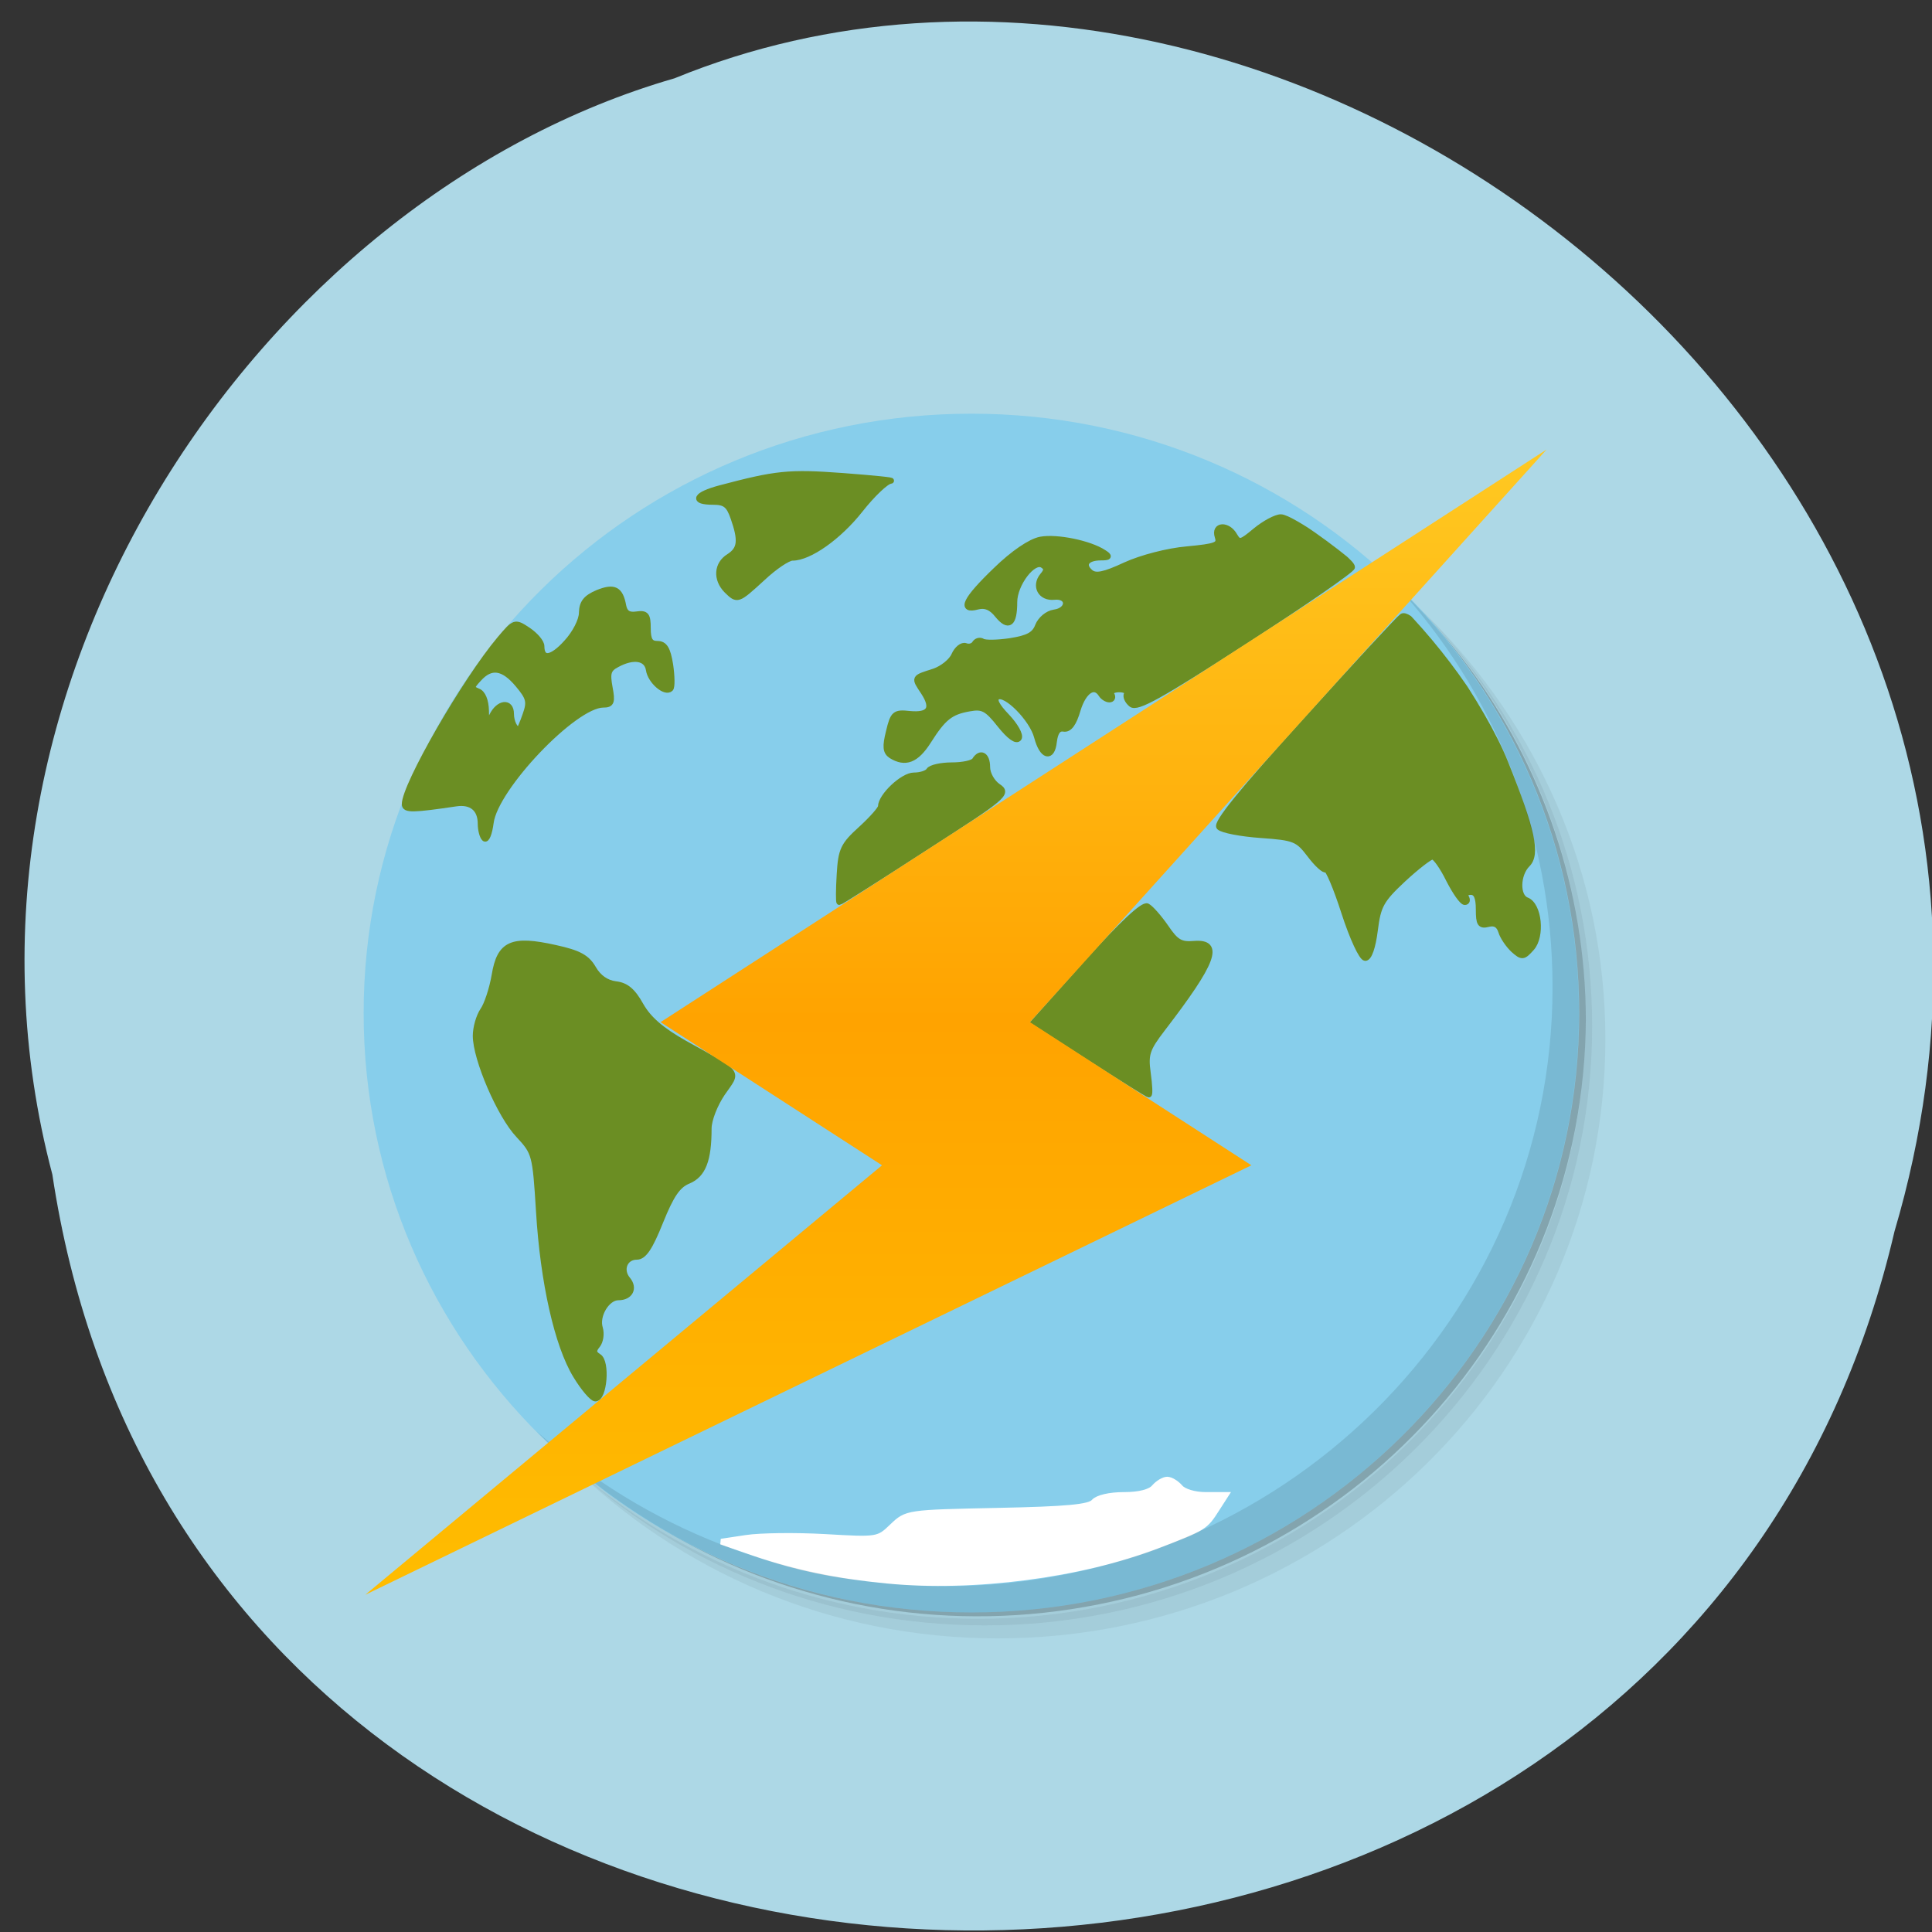 
<svg xmlns="http://www.w3.org/2000/svg" xmlns:xlink="http://www.w3.org/1999/xlink" width="32px" height="32px" viewBox="0 0 32 32" version="1.1">
<rect x="0" y="0" width="32" height="32" fill="#333333" stroke="none"/>
<defs>
<clipPath id="clip1">
  <path d="M 7 15 L 13 15 L 13 24 L 7 24 Z M 7 15 "/>
</clipPath>
<clipPath id="clip2">
  <path d="M 26.02 16.914 C 26.02 22.398 21.508 26.844 15.953 26.844 C 10.395 26.844 5.887 22.398 5.887 16.914 C 5.887 11.43 10.395 6.988 15.953 6.988 C 21.508 6.988 26.02 11.43 26.02 16.914 Z M 26.02 16.914 "/>
</clipPath>
<clipPath id="clip3">
  <path d="M 6 9 L 12 9 L 12 14 L 6 14 Z M 6 9 "/>
</clipPath>
<clipPath id="clip4">
  <path d="M 26.02 16.914 C 26.02 22.398 21.508 26.844 15.953 26.844 C 10.395 26.844 5.887 22.398 5.887 16.914 C 5.887 11.43 10.395 6.988 15.953 6.988 C 21.508 6.988 26.02 11.43 26.02 16.914 Z M 26.02 16.914 "/>
</clipPath>
<clipPath id="clip5">
  <path d="M 6 9 L 12 9 L 12 15 L 6 15 Z M 6 9 "/>
</clipPath>
<clipPath id="clip6">
  <path d="M 26.02 16.914 C 26.02 22.398 21.508 26.844 15.953 26.844 C 10.395 26.844 5.887 22.398 5.887 16.914 C 5.887 11.43 10.395 6.988 15.953 6.988 C 21.508 6.988 26.02 11.43 26.02 16.914 Z M 26.02 16.914 "/>
</clipPath>
<clipPath id="clip7">
  <path d="M 14 8 L 23 8 L 23 13 L 14 13 Z M 14 8 "/>
</clipPath>
<clipPath id="clip8">
  <path d="M 26.02 16.914 C 26.02 22.398 21.508 26.844 15.953 26.844 C 10.395 26.844 5.887 22.398 5.887 16.914 C 5.887 11.43 10.395 6.988 15.953 6.988 C 21.508 6.988 26.02 11.43 26.02 16.914 Z M 26.02 16.914 "/>
</clipPath>
<clipPath id="clip9">
  <path d="M 14 8 L 23 8 L 23 14 L 14 14 Z M 14 8 "/>
</clipPath>
<clipPath id="clip10">
  <path d="M 26.02 16.914 C 26.02 22.398 21.508 26.844 15.953 26.844 C 10.395 26.844 5.887 22.398 5.887 16.914 C 5.887 11.43 10.395 6.988 15.953 6.988 C 21.508 6.988 26.02 11.43 26.02 16.914 Z M 26.02 16.914 "/>
</clipPath>
<clipPath id="clip11">
  <path d="M 13 12 L 17 12 L 17 15 L 13 15 Z M 13 12 "/>
</clipPath>
<clipPath id="clip12">
  <path d="M 26.02 16.914 C 26.02 22.398 21.508 26.844 15.953 26.844 C 10.395 26.844 5.887 22.398 5.887 16.914 C 5.887 11.43 10.395 6.988 15.953 6.988 C 21.508 6.988 26.02 11.43 26.02 16.914 Z M 26.02 16.914 "/>
</clipPath>
<clipPath id="clip13">
  <path d="M 13 11 L 18 11 L 18 16 L 13 16 Z M 13 11 "/>
</clipPath>
<clipPath id="clip14">
  <path d="M 26.02 16.914 C 26.02 22.398 21.508 26.844 15.953 26.844 C 10.395 26.844 5.887 22.398 5.887 16.914 C 5.887 11.43 10.395 6.988 15.953 6.988 C 21.508 6.988 26.02 11.43 26.02 16.914 Z M 26.02 16.914 "/>
</clipPath>
<clipPath id="clip15">
  <path d="M 17 15 L 21 15 L 21 19 L 17 19 Z M 17 15 "/>
</clipPath>
<clipPath id="clip16">
  <path d="M 26.02 16.914 C 26.02 22.398 21.508 26.844 15.953 26.844 C 10.395 26.844 5.887 22.398 5.887 16.914 C 5.887 11.43 10.395 6.988 15.953 6.988 C 21.508 6.988 26.02 11.43 26.02 16.914 Z M 26.02 16.914 "/>
</clipPath>
<clipPath id="clip17">
  <path d="M 16 14 L 21 14 L 21 19 L 16 19 Z M 16 14 "/>
</clipPath>
<clipPath id="clip18">
  <path d="M 26.02 16.914 C 26.02 22.398 21.508 26.844 15.953 26.844 C 10.395 26.844 5.887 22.398 5.887 16.914 C 5.887 11.43 10.395 6.988 15.953 6.988 C 21.508 6.988 26.02 11.43 26.02 16.914 Z M 26.02 16.914 "/>
</clipPath>
<clipPath id="clip19">
  <path d="M 11 24 L 21 24 L 21 27 L 11 27 Z M 11 24 "/>
</clipPath>
<clipPath id="clip20">
  <path d="M 26.02 16.914 C 26.02 22.398 21.508 26.844 15.953 26.844 C 10.395 26.844 5.887 22.398 5.887 16.914 C 5.887 11.43 10.395 6.988 15.953 6.988 C 21.508 6.988 26.02 11.43 26.02 16.914 Z M 26.02 16.914 "/>
</clipPath>
<clipPath id="clip21">
  <path d="M 11 23 L 21 23 L 21 27 L 11 27 Z M 11 23 "/>
</clipPath>
<clipPath id="clip22">
  <path d="M 26.02 16.914 C 26.02 22.398 21.508 26.844 15.953 26.844 C 10.395 26.844 5.887 22.398 5.887 16.914 C 5.887 11.43 10.395 6.988 15.953 6.988 C 21.508 6.988 26.02 11.43 26.02 16.914 Z M 26.02 16.914 "/>
</clipPath>
<clipPath id="clip23">
  <path d="M 20 10 L 26 10 L 26 16 L 20 16 Z M 20 10 "/>
</clipPath>
<clipPath id="clip24">
  <path d="M 26.02 16.914 C 26.02 22.398 21.508 26.844 15.953 26.844 C 10.395 26.844 5.887 22.398 5.887 16.914 C 5.887 11.43 10.395 6.988 15.953 6.988 C 21.508 6.988 26.02 11.43 26.02 16.914 Z M 26.02 16.914 "/>
</clipPath>
<clipPath id="clip25">
  <path d="M 19 9 L 27 9 L 27 17 L 19 17 Z M 19 9 "/>
</clipPath>
<clipPath id="clip26">
  <path d="M 26.02 16.914 C 26.02 22.398 21.508 26.844 15.953 26.844 C 10.395 26.844 5.887 22.398 5.887 16.914 C 5.887 11.43 10.395 6.988 15.953 6.988 C 21.508 6.988 26.02 11.43 26.02 16.914 Z M 26.02 16.914 "/>
</clipPath>
<clipPath id="clip27">
  <path d="M 11 7 L 15 7 L 15 10 L 11 10 Z M 11 7 "/>
</clipPath>
<clipPath id="clip28">
  <path d="M 26.02 16.914 C 26.02 22.398 21.508 26.844 15.953 26.844 C 10.395 26.844 5.887 22.398 5.887 16.914 C 5.887 11.43 10.395 6.988 15.953 6.988 C 21.508 6.988 26.02 11.43 26.02 16.914 Z M 26.02 16.914 "/>
</clipPath>
<clipPath id="clip29">
  <path d="M 11 7 L 16 7 L 16 11 L 11 11 Z M 11 7 "/>
</clipPath>
<clipPath id="clip30">
  <path d="M 26.02 16.914 C 26.02 22.398 21.508 26.844 15.953 26.844 C 10.395 26.844 5.887 22.398 5.887 16.914 C 5.887 11.43 10.395 6.988 15.953 6.988 C 21.508 6.988 26.02 11.43 26.02 16.914 Z M 26.02 16.914 "/>
</clipPath>
<linearGradient id="linear0" gradientUnits="userSpaceOnUse" x1="0" y1="-0.163" x2="0" y2="32.09" gradientTransform="matrix(0.612,0,0,0.593,6.049,7.444)">
<stop offset="0" style="stop-color:rgb(100%,78.824%,13.333%);stop-opacity:1;"/>
<stop offset="0.5" style="stop-color:rgb(100%,63.922%,0%);stop-opacity:1;"/>
<stop offset="1" style="stop-color:rgb(100%,74.118%,0%);stop-opacity:1;"/>
</linearGradient>
</defs>
<g id="surface1">
<path style=" stroke:none;fill-rule:nonzero;fill:rgb(100%,100%,100%);fill-opacity:1;" d="M 11.578 16.527 L 11.578 22.762 C 11.578 26.504 12.219 26.504 17.992 26.504 L 19.277 26.504 C 25.051 26.504 25.691 26.504 25.691 22.762 L 25.691 16.527 C 25.691 12.785 25.051 12.785 19.277 12.785 L 17.992 12.785 C 12.219 12.785 11.578 12.785 11.578 16.527 Z M 17.992 14.035 L 19.277 14.035 C 24.41 14.035 24.41 14.035 24.41 16.527 L 24.41 20.895 C 24.41 23.387 24.41 23.387 19.277 23.387 L 17.992 23.387 C 12.859 23.387 12.859 23.387 12.859 20.895 L 12.859 16.527 C 12.859 14.035 12.859 14.035 17.992 14.035 Z M 17.992 14.035 "/>
<path style=" stroke:none;fill-rule:nonzero;fill:rgb(100%,100%,100%);fill-opacity:1;" d="M 14.145 21.008 L 14.145 18.59 L 16.391 16.32 L 19.199 19.156 L 20.32 18.023 L 23.129 20.855 L 23.129 21.008 C 23.129 22.141 22.941 22.141 20.883 22.141 L 16.391 22.141 C 14.332 22.141 14.145 22.141 14.145 21.008 Z M 14.145 21.008 "/>
<path style=" stroke:none;fill-rule:nonzero;fill:rgb(100%,100%,100%);fill-opacity:1;" d="M 23.125 16.527 C 23.125 17.215 22.551 17.773 21.844 17.773 C 21.133 17.773 20.559 17.215 20.559 16.527 C 20.559 15.84 21.133 15.281 21.844 15.281 C 22.551 15.281 23.125 15.84 23.125 16.527 Z M 23.125 16.527 "/>
<path style=" stroke:none;fill-rule:nonzero;fill:rgb(100%,100%,100%);fill-opacity:1;" d="M 15.426 10.293 C 9.652 10.293 9.012 10.293 9.012 14.035 L 9.012 20.27 C 9.012 22.297 9.199 23.227 10.293 23.652 L 10.293 14.035 C 10.293 11.773 10.332 11.566 14.145 11.547 L 14.145 11.539 L 22.812 11.539 C 22.246 10.293 20.715 10.293 16.711 10.293 Z M 15.426 10.293 "/>
<path style=" stroke:none;fill-rule:nonzero;fill:rgb(100%,100%,100%);fill-opacity:1;" d="M 12.859 7.797 C 7.086 7.797 6.441 7.797 6.441 11.539 L 6.441 17.773 C 6.441 19.805 6.633 20.734 7.727 21.16 L 7.727 11.539 C 7.727 9.281 7.766 9.07 11.578 9.051 L 11.578 9.043 L 20.246 9.043 C 19.68 7.797 18.148 7.797 14.145 7.797 Z M 12.859 7.797 "/>
<path style=" stroke:none;fill-rule:nonzero;fill:rgb(67.843%,84.706%,90.196%);fill-opacity:1;" d="M 0.867 19.453 C 3.316 35.738 27.695 36.23 31.379 20.395 C 35.172 7.578 21.441 -2.902 11.172 1.297 C 4.293 3.281 -1.262 11.402 0.867 19.453 Z M 0.867 19.453 "/>
<path style=" stroke:none;fill-rule:nonzero;fill:rgb(0%,0%,0%);fill-opacity:0.051;" d="M 21.477 8.578 C 24.039 10.332 25.715 13.254 25.715 16.562 C 25.715 21.926 21.309 26.273 15.867 26.273 C 12.512 26.273 9.551 24.621 7.773 22.094 C 8.227 22.879 8.781 23.605 9.426 24.238 C 11.215 25.84 13.59 26.812 16.195 26.812 C 21.758 26.812 26.262 22.371 26.262 16.887 C 26.262 14.316 25.277 11.973 23.652 10.211 C 23.008 9.574 22.273 9.027 21.477 8.578 Z M 23.652 10.211 C 25.336 11.984 26.371 14.371 26.371 16.996 C 26.371 22.477 21.867 26.922 16.305 26.922 C 13.645 26.922 11.227 25.902 9.426 24.238 C 11.246 26.027 13.754 27.137 16.523 27.137 C 22.086 27.137 26.59 22.695 26.59 17.211 C 26.59 14.477 25.465 12.008 23.652 10.211 Z M 23.652 10.211 "/>
<path style=" stroke:none;fill-rule:nonzero;fill:rgb(0%,0%,0%);fill-opacity:0.102;" d="M 23.652 10.211 C 25.277 11.973 26.262 14.316 26.262 16.887 C 26.262 22.371 21.758 26.812 16.199 26.812 C 13.59 26.812 11.215 25.84 9.426 24.238 C 11.227 25.902 13.645 26.922 16.309 26.922 C 21.867 26.922 26.371 22.477 26.371 16.996 C 26.371 14.371 25.34 11.984 23.652 10.211 Z M 23.652 10.211 "/>
<path style=" stroke:none;fill-rule:nonzero;fill:rgb(0%,0%,0%);fill-opacity:0.2;" d="M 19.262 7.445 C 23.031 8.809 25.719 12.375 25.719 16.566 C 25.719 21.93 21.309 26.277 15.871 26.277 C 11.621 26.277 8.004 23.629 6.625 19.91 C 8.152 24.547 12.867 27.402 17.75 26.652 C 22.637 25.902 26.242 21.766 26.266 16.891 C 26.258 12.578 23.43 8.762 19.262 7.449 Z M 19.262 7.445 "/>
<path style=" stroke:none;fill-rule:nonzero;fill:rgb(52.941%,80.784%,92.157%);fill-opacity:1;" d="M 16.09 6.852 C 21.648 6.852 26.156 11.297 26.156 16.781 C 26.156 22.262 21.648 26.707 16.09 26.707 C 10.527 26.707 6.023 22.262 6.023 16.781 C 6.023 11.297 10.527 6.852 16.09 6.852 Z M 16.09 6.852 "/>
<g clip-path="url(#clip1)" clip-rule="nonzero">
<g clip-path="url(#clip2)" clip-rule="nonzero">
<path style="fill-rule:evenodd;fill:rgb(41.961%,55.686%,13.725%);fill-opacity:1;stroke-width:0.767;stroke-linecap:butt;stroke-linejoin:miter;stroke:rgb(41.961%,55.686%,13.725%);stroke-opacity:1;stroke-miterlimit:4;" d="M 76.313 182.281 C 73.844 178.25 71.969 169.875 71.406 160.5 C 70.938 152.969 70.875 152.719 68.719 150.406 C 66.25 147.812 63.031 140.312 63.031 137.25 C 63.031 136.156 63.469 134.656 64 133.875 C 64.531 133.125 65.219 131.031 65.531 129.219 C 66.219 125.031 67.813 124.312 73.563 125.594 C 76.719 126.281 77.781 126.875 78.625 128.344 C 79.313 129.531 80.344 130.25 81.563 130.406 C 82.969 130.562 83.844 131.312 84.906 133.219 C 85.938 135.031 87.625 136.5 90.719 138.25 C 98.281 142.469 97.781 141.844 95.719 144.844 C 94.719 146.312 93.906 148.375 93.906 149.531 C 93.906 153.719 93.156 155.656 91.219 156.469 C 89.813 157.031 88.938 158.312 87.5 161.875 C 86.125 165.312 85.313 166.531 84.375 166.531 C 82.781 166.531 82.094 168.25 83.156 169.531 C 84.125 170.688 83.5 171.906 81.938 171.906 C 80.406 171.906 78.969 174.344 79.5 176 C 79.719 176.75 79.563 177.75 79.156 178.25 C 78.563 178.969 78.625 179.312 79.313 179.75 C 80.469 180.406 80.063 185.344 78.875 185.312 C 78.469 185.281 77.313 183.938 76.313 182.281 Z M 76.313 182.281 " transform="matrix(0.125,0,0,0.125,-0,-0)"/>
</g>
</g>
<g clip-path="url(#clip3)" clip-rule="nonzero">
<g clip-path="url(#clip4)" clip-rule="nonzero">
<path style=" stroke:none;fill-rule:evenodd;fill:rgb(41.961%,55.686%,13.725%);fill-opacity:1;" d="M 8.023 13.887 C 7.988 13.852 7.961 13.742 7.961 13.645 C 7.961 13.395 7.809 13.27 7.551 13.309 C 6.84 13.414 6.703 13.418 6.703 13.32 C 6.703 13.004 7.699 11.273 8.281 10.582 C 8.523 10.297 8.527 10.293 8.746 10.438 C 8.867 10.52 8.969 10.637 8.969 10.703 C 8.969 10.938 9.137 10.918 9.383 10.645 C 9.527 10.488 9.637 10.273 9.637 10.148 C 9.641 9.984 9.703 9.902 9.895 9.82 C 10.172 9.707 10.273 9.758 10.324 10.035 C 10.348 10.152 10.41 10.195 10.543 10.176 C 10.703 10.152 10.73 10.188 10.73 10.406 C 10.73 10.602 10.77 10.664 10.887 10.664 C 11.008 10.664 11.059 10.746 11.102 11.012 C 11.129 11.199 11.133 11.379 11.105 11.406 C 11.02 11.492 10.773 11.281 10.746 11.094 C 10.715 10.895 10.492 10.855 10.215 11.008 C 10.074 11.082 10.055 11.148 10.098 11.383 C 10.145 11.629 10.129 11.672 9.992 11.672 C 9.512 11.672 8.203 13.047 8.129 13.625 C 8.105 13.805 8.059 13.922 8.023 13.887 Z M 8.703 11.84 C 8.781 11.621 8.762 11.555 8.578 11.336 C 8.336 11.047 8.133 11.016 7.93 11.242 C 7.801 11.379 7.801 11.402 7.914 11.449 C 7.996 11.477 8.047 11.605 8.051 11.773 C 8.055 12.031 8.062 12.035 8.148 11.859 C 8.258 11.633 8.465 11.609 8.465 11.824 C 8.465 11.957 8.531 12.09 8.598 12.09 C 8.605 12.09 8.656 11.977 8.703 11.84 Z M 8.703 11.84 "/>
</g>
</g>
<g clip-path="url(#clip5)" clip-rule="nonzero">
<g clip-path="url(#clip6)" clip-rule="nonzero">
<path style="fill:none;stroke-width:0.767;stroke-linecap:butt;stroke-linejoin:miter;stroke:rgb(41.961%,55.686%,13.725%);stroke-opacity:1;stroke-miterlimit:4;" d="M 64.188 111.094 C 63.906 110.812 63.688 109.938 63.688 109.156 C 63.688 107.156 62.469 106.156 60.406 106.469 C 54.719 107.312 53.625 107.344 53.625 106.562 C 53.625 104.031 61.594 90.188 66.25 84.656 C 68.188 82.375 68.219 82.344 69.969 83.5 C 70.938 84.156 71.75 85.094 71.75 85.625 C 71.75 87.5 73.094 87.344 75.063 85.156 C 76.219 83.906 77.094 82.188 77.094 81.188 C 77.125 79.875 77.625 79.219 79.156 78.563 C 81.375 77.656 82.188 78.063 82.594 80.281 C 82.781 81.219 83.281 81.563 84.344 81.406 C 85.625 81.219 85.844 81.5 85.844 83.25 C 85.844 84.813 86.156 85.313 87.094 85.313 C 88.063 85.313 88.469 85.969 88.813 88.094 C 89.031 89.594 89.063 91.031 88.844 91.25 C 88.156 91.938 86.188 90.25 85.969 88.75 C 85.719 87.156 83.938 86.844 81.719 88.063 C 80.594 88.656 80.438 89.188 80.781 91.063 C 81.156 93.031 81.031 93.375 79.938 93.375 C 76.094 93.375 65.625 104.375 65.031 109 C 64.844 110.438 64.469 111.375 64.188 111.094 Z M 69.625 94.719 C 70.25 92.969 70.094 92.438 68.625 90.688 C 66.688 88.375 65.063 88.125 63.438 89.938 C 62.406 91.031 62.406 91.219 63.313 91.594 C 63.969 91.813 64.375 92.844 64.406 94.188 C 64.438 96.25 64.5 96.281 65.188 94.875 C 66.063 93.063 67.719 92.875 67.719 94.594 C 67.719 95.656 68.25 96.719 68.781 96.719 C 68.844 96.719 69.25 95.813 69.625 94.719 Z M 69.625 94.719 " transform="matrix(0.125,0,0,0.125,-0,-0)"/>
</g>
</g>
<g clip-path="url(#clip7)" clip-rule="nonzero">
<g clip-path="url(#clip8)" clip-rule="nonzero">
<path style=" stroke:none;fill-rule:evenodd;fill:rgb(41.961%,55.686%,13.725%);fill-opacity:1;" d="M 14.762 12.516 C 14.668 12.453 14.66 12.367 14.723 12.117 C 14.793 11.82 14.82 11.797 15.066 11.824 C 15.398 11.855 15.477 11.734 15.297 11.461 C 15.137 11.219 15.129 11.23 15.473 11.121 C 15.609 11.074 15.762 10.953 15.805 10.852 C 15.852 10.746 15.938 10.68 15.992 10.699 C 16.051 10.723 16.117 10.703 16.145 10.66 C 16.172 10.613 16.23 10.598 16.273 10.625 C 16.316 10.652 16.527 10.648 16.734 10.617 C 17.031 10.57 17.137 10.512 17.191 10.367 C 17.234 10.258 17.352 10.16 17.461 10.145 C 17.719 10.109 17.719 9.859 17.461 9.887 C 17.238 9.91 17.129 9.707 17.27 9.535 C 17.344 9.449 17.344 9.406 17.27 9.359 C 17.113 9.262 16.801 9.672 16.801 9.973 C 16.801 10.336 16.707 10.41 16.523 10.188 C 16.422 10.059 16.32 10.016 16.195 10.047 C 15.891 10.129 15.992 9.926 16.492 9.445 C 16.785 9.16 17.07 8.969 17.234 8.938 C 17.504 8.887 18.051 9 18.281 9.152 C 18.387 9.219 18.375 9.234 18.223 9.234 C 17.992 9.238 17.914 9.355 18.062 9.48 C 18.148 9.551 18.289 9.523 18.641 9.359 C 18.906 9.238 19.344 9.125 19.66 9.098 C 20.152 9.051 20.211 9.027 20.168 8.891 C 20.102 8.688 20.34 8.676 20.449 8.875 C 20.523 9 20.555 8.992 20.797 8.789 C 20.945 8.668 21.133 8.566 21.215 8.566 C 21.387 8.566 22.395 9.277 22.395 9.395 C 22.395 9.438 21.598 9.988 20.625 10.617 C 19.215 11.527 18.832 11.742 18.738 11.664 C 18.672 11.609 18.641 11.535 18.664 11.492 C 18.691 11.453 18.633 11.418 18.535 11.418 C 18.438 11.418 18.379 11.457 18.41 11.504 C 18.438 11.547 18.422 11.586 18.375 11.586 C 18.332 11.586 18.27 11.547 18.242 11.504 C 18.129 11.32 17.949 11.438 17.852 11.754 C 17.785 11.984 17.711 12.086 17.617 12.07 C 17.527 12.055 17.477 12.125 17.457 12.285 C 17.426 12.578 17.262 12.535 17.176 12.207 C 17.098 11.906 16.656 11.461 16.52 11.543 C 16.453 11.586 16.504 11.688 16.676 11.867 C 16.816 12.016 16.906 12.176 16.875 12.227 C 16.836 12.285 16.719 12.199 16.562 12.004 C 16.348 11.73 16.273 11.695 16.059 11.734 C 15.742 11.789 15.625 11.883 15.375 12.277 C 15.176 12.59 14.996 12.66 14.762 12.516 Z M 14.762 12.516 "/>
</g>
</g>
<g clip-path="url(#clip9)" clip-rule="nonzero">
<g clip-path="url(#clip10)" clip-rule="nonzero">
<path style="fill:none;stroke-width:0.767;stroke-linecap:butt;stroke-linejoin:miter;stroke:rgb(41.961%,55.686%,13.725%);stroke-opacity:1;stroke-miterlimit:4;" d="M 118.094 100.125 C 117.344 99.625 117.281 98.938 117.781 96.938 C 118.344 94.563 118.563 94.375 120.531 94.594 C 123.188 94.844 123.813 93.875 122.375 91.688 C 121.094 89.75 121.031 89.844 123.781 88.969 C 124.875 88.594 126.094 87.625 126.438 86.813 C 126.813 85.969 127.5 85.438 127.938 85.594 C 128.406 85.781 128.938 85.625 129.156 85.281 C 129.375 84.906 129.844 84.781 130.188 85 C 130.531 85.219 132.219 85.188 133.875 84.938 C 136.25 84.563 137.094 84.094 137.531 82.938 C 137.875 82.063 138.813 81.281 139.688 81.156 C 141.75 80.875 141.75 78.875 139.688 79.094 C 137.906 79.281 137.031 77.656 138.156 76.281 C 138.75 75.594 138.75 75.25 138.156 74.875 C 136.906 74.094 134.406 77.375 134.406 79.781 C 134.406 82.688 133.656 83.281 132.188 81.5 C 131.375 80.469 130.563 80.125 129.563 80.375 C 127.125 81.031 127.938 79.406 131.938 75.563 C 134.281 73.281 136.563 71.75 137.875 71.5 C 140.031 71.094 144.406 72 146.25 73.219 C 147.094 73.75 147 73.875 145.781 73.875 C 143.938 73.906 143.313 74.844 144.5 75.844 C 145.188 76.406 146.313 76.188 149.125 74.875 C 151.25 73.906 154.75 73 157.281 72.781 C 161.219 72.406 161.688 72.219 161.344 71.125 C 160.813 69.5 162.719 69.406 163.594 71 C 164.188 72 164.438 71.938 166.375 70.313 C 167.563 69.344 169.063 68.531 169.719 68.531 C 171.094 68.531 179.156 74.219 179.156 75.156 C 179.156 75.5 172.781 79.906 165 84.938 C 153.719 92.219 150.656 93.938 149.906 93.313 C 149.375 92.875 149.125 92.281 149.313 91.938 C 149.531 91.625 149.063 91.344 148.281 91.344 C 147.5 91.344 147.031 91.656 147.281 92.031 C 147.5 92.375 147.375 92.688 147 92.688 C 146.656 92.688 146.156 92.375 145.938 92.031 C 145.031 90.563 143.594 91.5 142.813 94.031 C 142.281 95.875 141.688 96.688 140.938 96.563 C 140.219 96.438 139.813 97 139.656 98.281 C 139.406 100.625 138.094 100.281 137.406 97.656 C 136.781 95.25 133.25 91.688 132.156 92.344 C 131.625 92.688 132.031 93.5 133.406 94.938 C 134.531 96.125 135.25 97.406 135 97.813 C 134.688 98.281 133.75 97.594 132.5 96.031 C 130.781 93.844 130.188 93.563 128.469 93.875 C 125.938 94.313 125 95.063 123 98.219 C 121.406 100.719 119.969 101.281 118.094 100.125 Z M 118.094 100.125 " transform="matrix(0.125,0,0,0.125,-0,-0)"/>
</g>
</g>
<g clip-path="url(#clip11)" clip-rule="nonzero">
<g clip-path="url(#clip12)" clip-rule="nonzero">
<path style=" stroke:none;fill-rule:evenodd;fill:rgb(41.961%,55.686%,13.725%);fill-opacity:1;" d="M 13.906 14.484 C 13.93 14.074 13.969 13.996 14.262 13.73 C 14.441 13.566 14.59 13.398 14.59 13.359 C 14.59 13.188 14.953 12.844 15.137 12.844 C 15.246 12.844 15.359 12.809 15.387 12.762 C 15.414 12.715 15.586 12.676 15.766 12.676 C 15.945 12.676 16.113 12.641 16.145 12.594 C 16.238 12.441 16.352 12.504 16.352 12.707 C 16.352 12.82 16.434 12.961 16.531 13.027 C 16.703 13.141 16.645 13.191 15.32 14.043 C 14.555 14.539 13.918 14.941 13.902 14.941 C 13.891 14.941 13.891 14.738 13.906 14.484 Z M 13.906 14.484 "/>
</g>
</g>
<g clip-path="url(#clip13)" clip-rule="nonzero">
<g clip-path="url(#clip14)" clip-rule="nonzero">
<path style="fill:none;stroke-width:0.767;stroke-linecap:butt;stroke-linejoin:miter;stroke:rgb(41.961%,55.686%,13.725%);stroke-opacity:1;stroke-miterlimit:4;" d="M 111.25 115.875 C 111.438 112.594 111.75 111.969 114.094 109.844 C 115.531 108.531 116.719 107.188 116.719 106.875 C 116.719 105.5 119.625 102.75 121.094 102.75 C 121.969 102.75 122.875 102.469 123.094 102.094 C 123.313 101.719 124.688 101.406 126.125 101.406 C 127.563 101.406 128.906 101.125 129.156 100.75 C 129.906 99.531 130.813 100.031 130.813 101.656 C 130.813 102.562 131.469 103.688 132.25 104.219 C 133.625 105.125 133.156 105.531 122.563 112.344 C 116.438 116.312 111.344 119.531 111.219 119.531 C 111.125 119.531 111.125 117.906 111.25 115.875 Z M 111.25 115.875 " transform="matrix(0.125,0,0,0.125,-0,-0)"/>
</g>
</g>
<g clip-path="url(#clip15)" clip-rule="nonzero">
<g clip-path="url(#clip16)" clip-rule="nonzero">
<path style=" stroke:none;fill-rule:evenodd;fill:rgb(41.961%,55.686%,13.725%);fill-opacity:1;" d="M 18.062 17.527 L 17.129 16.926 L 18.012 15.938 C 18.586 15.301 18.938 14.973 19.004 15.012 C 19.062 15.043 19.199 15.199 19.312 15.363 C 19.477 15.605 19.555 15.652 19.777 15.633 C 20.23 15.598 20.105 15.93 19.254 17.039 C 18.996 17.375 18.969 17.461 19.012 17.773 C 19.039 17.973 19.047 18.129 19.027 18.129 C 19.012 18.129 18.574 17.855 18.062 17.527 Z M 18.062 17.527 "/>
</g>
</g>
<g clip-path="url(#clip17)" clip-rule="nonzero">
<g clip-path="url(#clip18)" clip-rule="nonzero">
<path style="fill:none;stroke-width:0.767;stroke-linecap:butt;stroke-linejoin:miter;stroke:rgb(41.961%,55.686%,13.725%);stroke-opacity:1;stroke-miterlimit:4;" d="M 144.5 140.219 L 137.031 135.406 L 144.094 127.5 C 148.688 122.406 151.5 119.781 152.031 120.094 C 152.5 120.344 153.594 121.594 154.5 122.906 C 155.813 124.844 156.438 125.219 158.219 125.062 C 161.844 124.781 160.844 127.438 154.031 136.312 C 151.969 139 151.75 139.688 152.094 142.188 C 152.313 143.781 152.375 145.031 152.219 145.031 C 152.094 145.031 148.594 142.844 144.5 140.219 Z M 144.5 140.219 " transform="matrix(0.125,0,0,0.125,-0,-0)"/>
</g>
</g>
<g clip-path="url(#clip19)" clip-rule="nonzero">
<g clip-path="url(#clip20)" clip-rule="nonzero">
<path style=" stroke:none;fill-rule:evenodd;fill:rgb(100%,100%,100%);fill-opacity:1;" d="M 14.691 26.18 C 13.816 26.094 13.223 25.973 12.512 25.73 L 11.945 25.535 L 12.359 25.473 C 12.59 25.438 13.172 25.43 13.66 25.457 C 14.539 25.508 14.547 25.508 14.781 25.281 C 15.02 25.055 15.023 25.055 16.523 25.023 C 17.672 25 18.047 24.965 18.121 24.875 C 18.18 24.809 18.379 24.762 18.617 24.762 C 18.871 24.762 19.055 24.715 19.121 24.633 C 19.18 24.566 19.273 24.508 19.332 24.508 C 19.391 24.508 19.484 24.566 19.543 24.633 C 19.602 24.707 19.785 24.762 19.973 24.762 L 20.301 24.762 L 20.152 24.992 C 19.961 25.293 19.945 25.305 19.18 25.598 C 17.906 26.086 16.113 26.32 14.691 26.18 Z M 14.691 26.18 "/>
</g>
</g>
<g clip-path="url(#clip21)" clip-rule="nonzero">
<g clip-path="url(#clip22)" clip-rule="nonzero">
<path style="fill:none;stroke-width:0.767;stroke-linecap:butt;stroke-linejoin:miter;stroke:rgb(100%,100%,100%);stroke-opacity:1;stroke-miterlimit:4;" d="M 117.531 209.437 C 110.531 208.75 105.781 207.781 100.094 205.844 L 95.563 204.281 L 98.875 203.781 C 100.719 203.5 105.375 203.437 109.281 203.656 C 116.313 204.062 116.375 204.062 118.25 202.25 C 120.156 200.437 120.188 200.437 132.188 200.187 C 141.375 200 144.375 199.719 144.969 199 C 145.438 198.469 147.031 198.094 148.938 198.094 C 150.969 198.094 152.438 197.719 152.969 197.062 C 153.438 196.531 154.188 196.062 154.656 196.062 C 155.125 196.062 155.875 196.531 156.344 197.062 C 156.813 197.656 158.281 198.094 159.781 198.094 L 162.406 198.094 L 161.219 199.937 C 159.688 202.344 159.563 202.437 153.438 204.781 C 143.25 208.687 128.906 210.562 117.531 209.437 Z M 117.531 209.437 " transform="matrix(0.125,0,0,0.125,-0,-0)"/>
</g>
</g>
<g clip-path="url(#clip23)" clip-rule="nonzero">
<g clip-path="url(#clip24)" clip-rule="nonzero">
<path style=" stroke:none;fill-rule:evenodd;fill:rgb(41.961%,55.686%,13.725%);fill-opacity:1;" d="M 22.266 15.117 C 22.133 14.703 21.996 14.383 21.965 14.402 C 21.934 14.422 21.812 14.312 21.695 14.156 C 21.496 13.895 21.441 13.871 20.883 13.832 C 20.555 13.809 20.246 13.75 20.195 13.699 C 20.133 13.641 20.562 13.109 21.629 11.934 C 22.465 11.008 23.184 10.234 23.223 10.211 C 23.422 10.086 24.562 11.699 24.934 12.637 C 25.383 13.754 25.465 14.148 25.297 14.316 C 25.129 14.484 25.121 14.848 25.285 14.91 C 25.492 14.988 25.543 15.508 25.367 15.703 C 25.23 15.855 25.211 15.859 25.066 15.73 C 24.984 15.652 24.891 15.52 24.863 15.426 C 24.828 15.316 24.758 15.277 24.652 15.305 C 24.516 15.34 24.492 15.301 24.492 15.062 C 24.492 14.859 24.453 14.773 24.359 14.773 C 24.289 14.773 24.254 14.812 24.281 14.859 C 24.309 14.906 24.301 14.941 24.262 14.941 C 24.219 14.941 24.102 14.773 23.996 14.566 C 23.895 14.359 23.773 14.188 23.727 14.188 C 23.684 14.188 23.461 14.359 23.238 14.566 C 22.875 14.906 22.824 15 22.773 15.406 C 22.738 15.688 22.676 15.867 22.613 15.867 C 22.555 15.867 22.398 15.527 22.266 15.117 Z M 22.266 15.117 "/>
</g>
</g>
<g clip-path="url(#clip25)" clip-rule="nonzero">
<g clip-path="url(#clip26)" clip-rule="nonzero">
<path style="fill:none;stroke-width:0.767;stroke-linecap:butt;stroke-linejoin:miter;stroke:rgb(41.961%,55.686%,13.725%);stroke-opacity:1;stroke-miterlimit:4;" d="M 178.125 120.938 C 177.063 117.625 175.969 115.062 175.719 115.219 C 175.469 115.375 174.5 114.5 173.563 113.25 C 171.969 111.156 171.531 110.969 167.063 110.656 C 164.438 110.469 161.969 110 161.563 109.594 C 161.063 109.125 164.5 104.875 173.031 95.469 C 179.719 88.063 185.469 81.875 185.781 81.688 C 187.375 80.688 196.5 93.594 199.469 101.094 C 203.063 110.031 203.719 113.188 202.375 114.531 C 201.031 115.875 200.969 118.781 202.281 119.281 C 203.938 119.906 204.344 124.062 202.938 125.625 C 201.844 126.844 201.688 126.875 200.531 125.844 C 199.875 125.219 199.125 124.156 198.906 123.406 C 198.625 122.531 198.063 122.219 197.219 122.438 C 196.125 122.719 195.938 122.406 195.938 120.5 C 195.938 118.875 195.625 118.188 194.875 118.188 C 194.313 118.188 194.031 118.5 194.25 118.875 C 194.469 119.25 194.406 119.531 194.094 119.531 C 193.75 119.531 192.813 118.188 191.969 116.531 C 191.156 114.875 190.188 113.5 189.813 113.5 C 189.469 113.5 187.688 114.875 185.906 116.531 C 183 119.25 182.594 120 182.188 123.25 C 181.906 125.5 181.406 126.938 180.906 126.938 C 180.438 126.938 179.188 124.219 178.125 120.938 Z M 178.125 120.938 " transform="matrix(0.125,0,0,0.125,-0,-0)"/>
</g>
</g>
<g clip-path="url(#clip27)" clip-rule="nonzero">
<g clip-path="url(#clip28)" clip-rule="nonzero">
<path style=" stroke:none;fill-rule:evenodd;fill:rgb(41.961%,55.686%,13.725%);fill-opacity:1;" d="M 12.035 9.777 C 11.855 9.594 11.871 9.344 12.074 9.219 C 12.262 9.098 12.281 8.957 12.148 8.578 C 12.074 8.363 12.012 8.312 11.812 8.312 C 11.457 8.312 11.516 8.195 11.926 8.086 C 12.855 7.84 13.062 7.816 13.961 7.883 C 14.469 7.922 14.824 7.957 14.75 7.965 C 14.676 7.973 14.449 8.188 14.246 8.445 C 13.895 8.891 13.406 9.238 13.125 9.238 C 13.051 9.238 12.828 9.387 12.629 9.574 C 12.215 9.953 12.215 9.953 12.035 9.777 Z M 12.035 9.777 "/>
</g>
</g>
<g clip-path="url(#clip29)" clip-rule="nonzero">
<g clip-path="url(#clip30)" clip-rule="nonzero">
<path style="fill:none;stroke-width:0.767;stroke-linecap:butt;stroke-linejoin:miter;stroke:rgb(41.961%,55.686%,13.725%);stroke-opacity:1;stroke-miterlimit:4;" d="M 96.281 78.219 C 94.844 76.75 94.969 74.75 96.594 73.75 C 98.094 72.781 98.25 71.656 97.188 68.625 C 96.594 66.906 96.094 66.5 94.5 66.5 C 91.656 66.5 92.125 65.563 95.406 64.688 C 102.844 62.719 104.5 62.531 111.688 63.063 C 115.75 63.375 118.594 63.656 118 63.719 C 117.406 63.781 115.594 65.5 113.969 67.563 C 111.156 71.125 107.25 73.906 105 73.906 C 104.406 73.906 102.625 75.094 101.031 76.594 C 97.719 79.625 97.719 79.625 96.281 78.219 Z M 96.281 78.219 " transform="matrix(0.125,0,0,0.125,-0,-0)"/>
</g>
</g>
<path style=" stroke:none;fill-rule:nonzero;fill:rgb(0%,0%,0%);fill-opacity:0.102;" d="M 23.105 9.672 C 24.73 11.434 25.715 13.777 25.715 16.348 C 25.715 21.832 21.211 26.273 15.648 26.273 C 13.043 26.273 10.668 25.301 8.879 23.699 C 10.707 25.551 13.262 26.707 16.09 26.707 C 21.648 26.707 26.152 22.262 26.152 16.781 C 26.152 13.992 24.984 11.477 23.105 9.672 Z M 23.105 9.672 "/>
<path style=" stroke:none;fill-rule:nonzero;fill:url(#linear0);" d="M 10.941 16.93 L 14.609 19.301 L 6.051 26.414 L 20.727 19.301 L 17.059 16.93 L 25.617 7.445 "/>
</g>
</svg>
